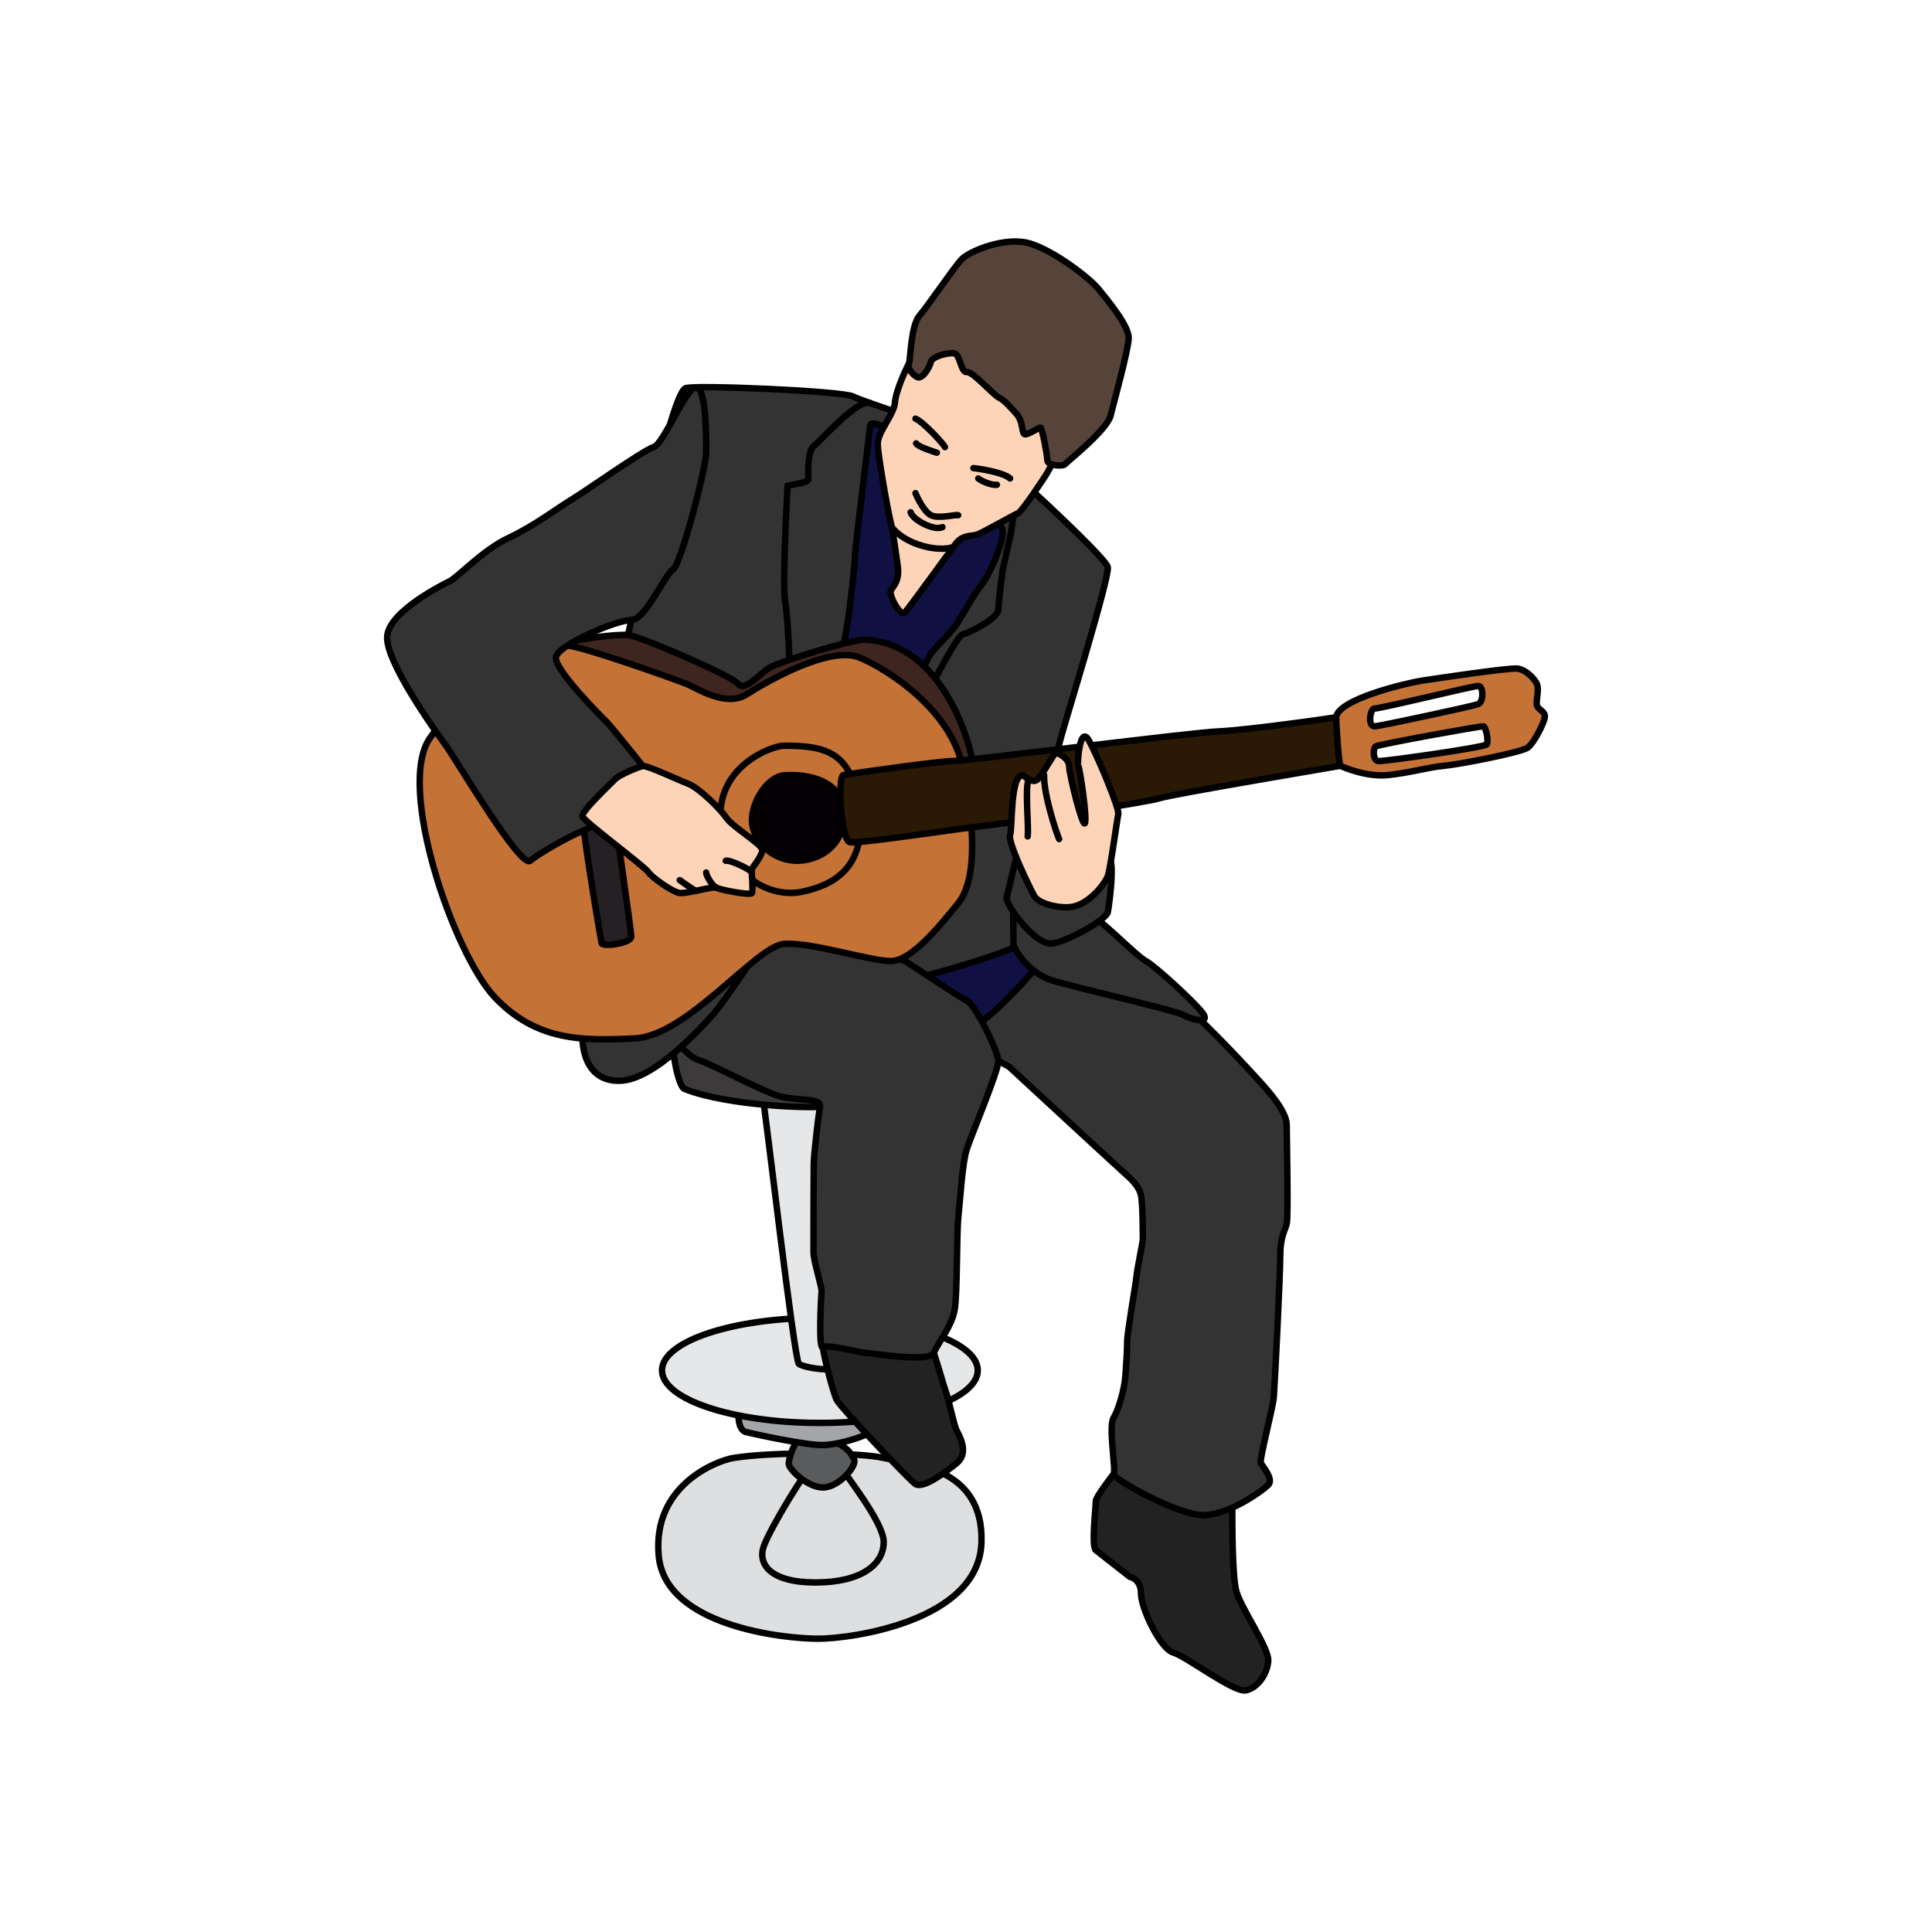 <?xml version="1.0" encoding="utf-8"?>
<!-- Generator: Adobe Illustrator 17.0.0, SVG Export Plug-In . SVG Version: 6.00 Build 0)  -->
<!DOCTYPE svg PUBLIC "-//W3C//DTD SVG 1.1//EN" "http://www.w3.org/Graphics/SVG/1.1/DTD/svg11.dtd">
<svg version="1.1" id="Layer_1" xmlns="http://www.w3.org/2000/svg" xmlns:xlink="http://www.w3.org/1999/xlink" x="0px" y="0px"
	 width="300px" height="300px" viewBox="0 0 300 300" enable-background="new 0 0 300 300" xml:space="preserve">
<path fill="#DEDFE0" stroke="#000000" stroke-linecap="round" stroke-linejoin="round" stroke-miterlimit="10" d="M113.881,226.392
	c-2.468,0.402-12.601,4.153-11.599,15.179c1.002,11.026,19.618,12.888,24.773,12.888c5.155,0,24.916-2.721,25.345-14.892
	c0.43-12.172-11.599-12.315-15.179-13.174C133.642,225.533,120.038,225.39,113.881,226.392z"/>
<path fill="#DEDFE0" stroke="#000000" stroke-linecap="round" stroke-linejoin="round" stroke-miterlimit="10" d="M137.222,239.423
	c0.002,3.58-3.58,6.301-10.596,6.301s-9.021-2.847-8.019-5.648c1.002-2.801,6.73-12.252,7.446-12.252s4.009-1.146,4.582,0
	C131.207,228.969,137.22,236.402,137.222,239.423z"/>
<path fill="#5A5B5D" stroke="#000000" stroke-linecap="round" stroke-linejoin="round" stroke-miterlimit="10" d="M132.639,226.678
	c0.411,0.958-2.39,4.296-4.846,4.296c-2.457,0-5.32-2.88-5.32-3.659s0.859-3.787,1.862-3.787S130.921,222.669,132.639,226.678z"/>
<path fill="#A3A5A8" stroke="#000000" stroke-linecap="round" stroke-linejoin="round" stroke-miterlimit="10" d="M115.886,216.655
	c-1.309,0.58-1.862,5.298,0,5.728c1.862,0.43,9.189,2.039,11.907,2.005c2.718-0.034,9.259-1.891,10.131-4.239
	C138.797,217.8,120.853,214.453,115.886,216.655z"/>
<ellipse fill="#E6E7E8" stroke="#000000" stroke-linecap="round" stroke-linejoin="round" stroke-miterlimit="10" cx="127.312" cy="212.788" rx="24.515" ry="8.162"/>
<path fill="#E6E7E8" stroke="#000000" stroke-linecap="round" stroke-linejoin="round" stroke-miterlimit="10" d="M118.364,169.83
	c0.478,2.384,4.967,41.383,5.683,41.956c0.716,0.573,6.157,1.575,7.303,0c1.146-1.575,2.864-38.663,3.007-40.524
	C134.501,169.4,118.051,168.266,118.364,169.83z"/>
<path fill="#3C3A3A" stroke="#000000" stroke-linecap="round" stroke-linejoin="round" stroke-miterlimit="10" d="M105.003,159.663
	c-1.285,0.58,0.091,8.954,1.289,9.429c6.73,2.668,20.477,3.172,22.911,2.599c2.434-0.573,5.3-1.862,5.156-3.15
	C134.215,167.253,109.442,157.658,105.003,159.663z"/>
<path fill="#222223" stroke="#000000" stroke-linecap="round" stroke-linejoin="round" stroke-miterlimit="10" d="M175.455,225.693
	c-0.565,0.758-5.298,6.427-5.298,7.429s-0.716,7.017,0,7.589c0.716,0.573,5.298,4.153,5.298,4.153s1.718,0.286,1.718,2.577
	c0,2.291,3.007,8.592,5.012,9.164c2.005,0.573,9.451,6.301,11.312,5.871c1.862-0.43,3.293-2.578,3.437-4.582
	c0.143-2.005-4.439-8.448-5.012-11.026c-0.573-2.577-0.573-10.024-0.573-13.031C191.349,230.831,176.759,223.944,175.455,225.693z"
	/>
<path fill="#333334" stroke="#000000" stroke-linecap="round" stroke-linejoin="round" stroke-miterlimit="10" d="M196.937,230.581
	c-0.943,0.927-5.731,4.403-9.741,4.689c-4.009,0.286-14.692-5.844-14.276-6.378c0.416-0.534-0.839-7.371-0.012-8.73
	s1.687-4.51,1.83-6.371c0.143-1.862,0.286-4.009,0.286-5.441s1.289-8.592,1.432-10.024s1.002-5.441,1.002-5.871
	c0-0.43,0-5.585-0.286-6.873c-0.286-1.289-1.289-2.291-2.577-3.437c-1.289-1.146-17.899-16.499-17.899-16.499l-9.308-5.124
	c0,0-0.29-15.751,2.146-15.751c2.436,0,30.645,8.162,34.512,11.456c3.866,3.293,10.31,10.31,11.599,11.742
	c1.289,1.432,4.153,4.582,4.153,6.73s0.286,14.186,0,15.327c-0.286,1.141-1.002,2-1.002,5.007c0,3.007-0.859,20.19-1.002,21.909
	c-0.143,1.718-2.291,9.803-2.005,10.271S197.817,229.716,196.937,230.581z"/>
<path fill="#222223" stroke="#000000" stroke-linecap="round" stroke-linejoin="round" stroke-miterlimit="10" d="M144.095,208.063
	c0.868,1.174,2.165,6.332,2.721,7.874s1.289,5.3,1.718,6.16c0.43,0.859,2.019,3.487,0,5.116c-2.019,1.629-5.298,4.048-6.444,3.189
	c-1.146-0.859-11.599-11.885-12.172-13.031c-0.573-1.146-2.104-7.16-2.126-8.162C127.771,208.206,141.661,204.77,144.095,208.063z"
	/>
<path fill="#101142" stroke="#000000" stroke-linecap="round" stroke-linejoin="round" stroke-miterlimit="10" d="M163.569,146.489
	c-0.486,1.867-10.167,12.482-12.601,12.9c-2.434,0.418-11.456-3.592-13.46-5.597s-3.007-9.88-2.005-10.596
	c1.002-0.716,5.441-18.472,5.441-18.472S166.29,136.036,163.569,146.489z"/>
<path fill="#333334" stroke="#000000" stroke-linecap="round" stroke-linejoin="round" stroke-miterlimit="10" d="M141.661,152.074
	c0.694-0.175,17.183-4.439,18.472-6.587c1.289-2.148-1.289-10.167-0.716-11.742c0.573-1.575,4.869-17.47,5.441-19.618
	c0.573-2.148,7.446-24.486,7.16-26.061c-0.286-1.575-17.756-17.613-20.047-19.188c-2.291-1.575-17.899-6.444-19.474-7.303
	c-1.575-0.859-24.773-1.862-26.061-1.289c-1.289,0.573-3.723,10.31-4.296,12.888c-0.573,2.578-4.009,24.2-4.869,26.205
	c-0.859,2.005-3.723,45.822-1.575,46.968S137.327,153.167,141.661,152.074z"/>
<path fill="#101142" stroke="#000000" stroke-linecap="round" stroke-linejoin="round" stroke-miterlimit="10" d="M140.931,109.53
	c0,0,2.673-6.761,3.616-8.019c0.943-1.258,3.302-3.459,4.088-4.717c0.786-1.258,2.83-4.874,3.773-5.975s3.302-5.975,3.302-8.333
	s-11.163-10.377-12.107-11.792c-0.943-1.415-8.34-6.289-8.494-4.56c-0.154,1.73-2.355,18.868-2.355,20.283
	c0,1.415-1.101,11.321-1.73,13.365C130.397,101.825,134.642,115.819,140.931,109.53z"/>
<path fill="none" stroke="#000000" stroke-linecap="round" stroke-linejoin="round" stroke-miterlimit="10" d="M122.693,106.165
	c0-1.667-0.314-10.315-0.786-12.83c-0.472-2.516,0.393-17.924,0.393-17.924s3.223-0.472,3.223-0.943
	c0-0.472-0.214-4.402,0.837-5.189c1.05-0.786,6.756-7.391,8.751-6.694"/>
<path fill="none" stroke="#000000" stroke-linecap="round" stroke-linejoin="round" stroke-miterlimit="10" d="M144.547,106.857
	c0.157-0.629,4.129-8.176,4.894-8.333c0.766-0.157,5.533-2.358,5.586-3.931c0.054-1.572,0.683-6.138,0.683-6.138l1.258-5.654
	l0.786-5.189"/>
<path fill="#FDD4B8" stroke="#000000" stroke-linecap="round" stroke-linejoin="round" stroke-miterlimit="10" d="M140.484,95.142
	c-0.587,0.704-2.587-2.74-2.131-3.501c0.457-0.761,1.376-1.522,1.03-3.881c-0.346-2.359-0.714-5.251-1.1-6.773
	c-0.387-1.522-1.985-10.274-1.985-12.1s2.511-4.489,2.664-6.354c0.152-1.865,1.75-5.442,2.435-6.507
	c0.685-1.065,8.447-6.24,12.709-4.49c4.262,1.75,13.013,12.709,12.861,13.394c-0.152,0.685-4.033,7.991-4.414,8.599
	c-0.38,0.609-3.824,5.891-4.49,6.164c-0.666,0.273-5.629,3.12-6.43,3.348c-0.8,0.228-2.17,0.027-3.159,1.307
	S141.626,93.773,140.484,95.142z"/>
<path fill="#56443A" stroke="#000000" stroke-linecap="round" stroke-linejoin="round" stroke-miterlimit="10" d="M172.447,64.55
	c-0.563,2.25-6.773,7.153-7.077,7.534c-0.304,0.381-2.74,0.228-2.74-0.609s-0.837-5.099-1.065-5.099s-1.522,0.913-2.283,1.065
	c-0.761,0.152-0.237-1.903-1.527-3.272c-1.289-1.37-1.67-1.903-2.659-2.435c-0.989-0.533-4.079-4.109-4.969-3.957
	c-0.89,0.152-1.043-2.664-1.88-2.892s-3.517,0.457-3.699,1.294c-0.182,0.837-1.323,2.816-2.161,2.359
	c-0.837-0.457-1.539-1.565-1.264-2.038s0.275-5.876,1.645-7.474s5.327-7.458,6.545-8.752c1.218-1.294,6.925-3.653,10.73-2.435
	c3.805,1.218,9.132,5.327,10.502,7.001s4.794,5.784,4.718,7.686C175.186,54.429,172.979,62.419,172.447,64.55z"/>
<path fill="none" stroke="#000000" stroke-linecap="round" stroke-linejoin="round" stroke-miterlimit="10" d="M148.034,84.937
	c-2.298,0.845-7.462-0.329-9.56-3.09"/>
<path fill="none" stroke="#000000" stroke-linecap="round" stroke-linejoin="round" stroke-miterlimit="10" d="M146.725,69.42
	c0-0.228-3.272-3.881-4.566-4.414"/>
<path fill="none" stroke="#000000" stroke-linecap="round" stroke-linejoin="round" stroke-miterlimit="10" d="M142.26,68.848
	c0.273,0.555,3.209,1.443,3.209,1.443"/>
<path fill="none" stroke="#000000" stroke-linecap="round" stroke-linejoin="round" stroke-miterlimit="10" d="M151.909,74.291
	c0.525,0.458,2.164,1.114,2.885,0.983"/>
<path fill="none" stroke="#000000" stroke-linecap="round" stroke-linejoin="round" stroke-miterlimit="10" d="M151.151,72.693
	c0.368,0,4.63,0.609,5.695,1.598"/>
<path fill="none" stroke="#000000" stroke-linecap="round" stroke-linejoin="round" stroke-miterlimit="10" d="M142.159,76.574
	c0.076,0.228,1.201,2.816,2.389,3.425c1.188,0.609,3.927-0.152,4.232,0"/>
<path fill="none" stroke="#000000" stroke-linecap="round" stroke-linejoin="round" stroke-miterlimit="10" d="M141.398,79.542
	c0.348,1.203,3.692,2.945,4.947,2.305"/>
<path fill="#333334" stroke="#000000" stroke-linecap="round" stroke-linejoin="round" stroke-miterlimit="10" d="M101.566,157.515
	c0,0,4.725,6.444,6.73,7.017c2.005,0.573,10.167,5.012,12.888,5.728c2.721,0.716,6.385,0.136,6.128,1.643
	c-0.257,1.507-0.932,7.378-0.953,8.81c-0.02,1.432-0.055,12.315-0.038,13.747c0.017,1.432,1.347,5.441,1.255,6.157
	s-0.52,9.128,0.217,8.592c0.737-0.537,5.861,0.859,6.571,0.859c0.71,0,9.941,1.575,10.623,0c0.683-1.575,2.831-4.153,3.26-6.73
	c0.43-2.577,0.286-11.885,0.573-14.463c0.286-2.577,0.607-8.305,1.306-10.453s4.951-12.21,4.901-13.694
	c-0.05-1.484-3.595-8.787-4.901-9.36c-1.306-0.573-8.752-5.693-9.611-6.14c-0.859-0.447-18.186-4.313-19.331-4.456
	C120.038,144.628,100.118,155.638,101.566,157.515z"/>
<path fill="#333334" stroke="#000000" stroke-linecap="round" stroke-linejoin="round" stroke-miterlimit="10" d="M117.604,147.778
	c0,0-5.298,8.019-6.873,9.737s-9.021,10.167-14.463,10.31c-5.441,0.143-6.157-5.417-5.728-8.436
	C90.97,156.37,117.461,145.201,117.604,147.778z"/>
<path fill="#3E2520" stroke="#000000" stroke-linecap="round" stroke-linejoin="round" stroke-miterlimit="10" d="M134.364,99.323
	c-1.867-0.093-13.342,3.374-14.939,4.402c-1.597,1.027-3.798,3.708-4.825,2.441c-1.027-1.267-15.26-7.404-17.093-7.563
	c-1.833-0.159-7.995,0.598-10.93,1.54c-2.934,0.942,20.54,12.239,25.675,11.946c5.135-0.293,37.189,11.884,37.189,11.884
	s1.918-3.374,1.511-6.015S146.325,99.92,134.364,99.323z"/>
<path fill="#C57236" stroke="#000000" stroke-linecap="round" stroke-linejoin="round" stroke-miterlimit="10" d="M121.766,146.566
	c-4.325,0.29-15.014,14.265-23.157,14.672c-8.143,0.407-15.259,0.44-21.714-6.309c-6.456-6.749-15.405-32.865-10.123-40.347
	s15.246-15.088,21.274-14.378c3.004,0.354,16.872,5.321,18.486,5.962c1.614,0.64,6.162,3.721,9.39,1.667s12.943-7.629,17.549-5.722
	c4.605,1.907,14.134,8.216,15.972,16.872s2.412,17.459-0.663,21.274c-3.075,3.815-7.267,8.844-10.306,8.97
	C135.434,149.354,126.143,146.273,121.766,146.566z"/>
<path fill="#242024" stroke="#000000" stroke-linecap="round" stroke-linejoin="round" stroke-miterlimit="10" d="M98.022,145.434
	c0,1.069-4.446,1.63-4.594,1.037c-0.148-0.593-3.464-20.006-2.992-21.044c0.472-1.037,4.477-2.371,4.477-2.371
	S98.022,144.545,98.022,145.434z"/>
<path fill="#040003" stroke="#000000" stroke-linecap="round" stroke-linejoin="round" stroke-miterlimit="10" d="M121.766,120.389
	c3.914-0.263,8.648,0.889,9.198,5.187c0.55,4.298-2.118,7.41-6.119,8.003c-4.001,0.593-7.41-2.223-8.003-5.335
	C116.25,125.132,119.02,120.574,121.766,120.389z"/>
<path fill="none" stroke="#000000" stroke-linecap="round" stroke-linejoin="round" stroke-miterlimit="10" d="M121.766,115.795
	c-2.107,0-10.703,3.408-9.813,11.856c0.889,8.447,7.706,11.856,12.597,10.818c4.89-1.037,9.987-3.705,8.921-12.745
	S128.17,115.795,121.766,115.795z"/>
<path fill="#2A1904" stroke="#000000" stroke-linecap="round" stroke-linejoin="round" stroke-miterlimit="10" d="M130.964,120.354
	c-0.959,0.224-0.341,10.131,0.995,10.417c1.335,0.286,17.783-2.231,20.747-2.528c2.964-0.296,25.49-3.654,27.268-4.272
	c1.778-0.618,28.305-5.064,29.046-5.212c0.741-0.148-0.148-7.705-1.037-7.483c-0.889,0.222-14.82,2.148-18.821,2.296
	c-4.001,0.148-38.983,4.594-41.128,4.594C145.889,118.167,131.748,120.171,130.964,120.354z"/>
<path fill="#C57236" stroke="#000000" stroke-linecap="round" stroke-linejoin="round" stroke-miterlimit="10" d="M238.62,109.338
	c-0.041-0.819,0.286-1.923,0.123-2.824c-0.164-0.9-1.801-2.578-3.151-2.701c-1.351-0.123-12.441,1.514-14.815,1.883
	c-2.374,0.368-13.006,2.874-13.297,5.673c-0.028,0.273,0.375,7.374,0.677,7.542c0.301,0.168,3.985,1.805,7.422,1.437
	c3.438-0.368,6.302-1.228,8.635-1.432c2.333-0.205,12.032-2.087,13.014-2.824c0.982-0.737,2.619-3.951,2.66-4.82
	C239.929,110.402,238.661,110.157,238.62,109.338z M213.369,110.034c1.432-0.082,15.306-3.52,16.165-3.52
	c0.859,0,0.859,2.496,0,2.824c-0.859,0.327-14.651,3.274-15.961,3.438C212.264,112.94,212.788,110.067,213.369,110.034z
	 M230.844,115.6c-0.368,0.45-15.92,2.66-16.82,2.578c-0.9-0.082-0.837-2.057-0.368-2.292c0.655-0.327,16.329-3.192,16.697-3.104
	C230.721,112.871,231.212,115.15,230.844,115.6z"/>
<path fill="#333334" stroke="#000000" stroke-linecap="round" stroke-linejoin="round" stroke-miterlimit="10" d="M108.062,60.136
	c-1.627,0.15-5.016,8.83-6.571,9.285c-1.555,0.455-10.972,7.119-12.795,8.191c-1.823,1.072-5.771,4.074-9.72,5.914
	c-3.949,1.841-7.898,6.093-9.113,6.701c-1.215,0.608-9.113,4.556-9.72,8.353c-0.608,3.797,7.594,15.141,9.113,17.215
	c1.519,2.074,11.543,19.071,13.062,17.863c1.519-1.208,5.764-3.684,8.35-4.724c2.586-1.04,10.824-7.902,10.824-7.902
	s-6.635-8.316-7.285-8.929c-0.65-0.613-8.134-8.098-7.881-10.03s9.48-5.824,11.697-5.798s5.244-7.164,6.465-7.821
	c1.22-0.658,5.169-15.927,5.169-18.165S109.689,59.986,108.062,60.136z"/>
<path fill="#FDD4B8" stroke="#000000" stroke-linecap="round" stroke-linejoin="round" stroke-miterlimit="10" d="M99.828,118.955
	c-0.46,0.053-3.626,1.3-4.363,2.077c-0.737,0.777-5.235,4.973-5.028,5.735c0.206,0.762,9.704,7.808,10.214,8.625
	s3.676,3.043,4.8,3.257s5.413-1.113,5.821-0.807c0.408,0.306,5.262,1.252,5.49,0.83c0.228-0.422-0.126-3.582,0-3.789
	c0.126-0.207,1.693-2.153,1.598-2.964c-0.095-0.811-4.674-3.588-5.557-4.914s-4.289-4.686-5.923-5.298
	C105.246,121.095,100.608,118.866,99.828,118.955z"/>
<path fill="none" stroke="#000000" stroke-linecap="round" stroke-linejoin="round" stroke-miterlimit="10" d="M112.701,133.658
	c0.613-0.206,4.021,1.428,4.039,1.835"/>
<path fill="none" stroke="#000000" stroke-linecap="round" stroke-linejoin="round" stroke-miterlimit="10" d="M109.656,135.493
	c-0.018,0.41,0.909,2.106,1.616,2.35"/>
<path fill="none" stroke="#000000" stroke-linecap="round" stroke-linejoin="round" stroke-miterlimit="10" d="M105.553,136.668
	c0,0,2.354,1.694,2.509,1.662"/>
<path fill="#333334" stroke="#000000" stroke-linecap="round" stroke-linejoin="round" stroke-miterlimit="10" d="M157.371,140.572
	c-0.059,0.708,0.008,5.532,0,6.061c-0.008,0.53,2.231,4.426,5.922,5.579c3.691,1.153,19.295,4.69,20.478,5.399
	c1.183,0.709,3.919,1.362,3.18,0c-0.74-1.362-7.691-7.716-9.022-8.384s-6.82-6.289-8.032-6.732
	C168.685,142.051,157.482,139.241,157.371,140.572z"/>
<path fill="#333334" stroke="#000000" stroke-linecap="round" stroke-linejoin="round" stroke-miterlimit="10" d="M156.308,139.375
	c-0.23,0.995,4.516,7.692,7.262,7.114c2.746-0.578,8.245-3.744,8.457-4.867c0.212-1.123,0.927-6.568,0.416-7.982
	c-0.511-1.414-14.28-1.924-14.28-1.924S156.614,138.048,156.308,139.375z"/>
<path fill="#FDD4B8" stroke="#000000" stroke-linecap="round" stroke-linejoin="round" stroke-miterlimit="10" d="M166.52,140.805
	c-1.807,0.335-5.208-0.408-5.923-1.685s-4.131-8.323-3.751-9.447s0-9.273,1.913-9.273c0.317,0,1.532,1.386,2.349,0.632
	c0.817-0.754,2.553-4.124,2.859-4.124c0.306,0,2.042,0.821,2.042,2.045c0,1.223,2.042,9.495,2.451,8.883s-0.817-8.778-1.021-8.883
	c-0.204-0.104,0.204-6.538,1.634-3.985s4.766,10.621,4.578,11.438c-0.187,0.817-1.224,8.476-1.625,9.6
	C171.626,137.128,169.277,140.294,166.52,140.805z"/>
<path fill="none" stroke="#000000" stroke-linecap="round" stroke-linejoin="round" stroke-miterlimit="10" d="M159.576,129.878
	c0.204-1.634-0.476-7.784,0.171-8.845"/>
<path fill="none" stroke="#000000" stroke-linecap="round" stroke-linejoin="round" stroke-miterlimit="10" d="M164.461,130.286
	c-0.392-0.817-2.435-6.997-2.333-9.932"/>
</svg>
